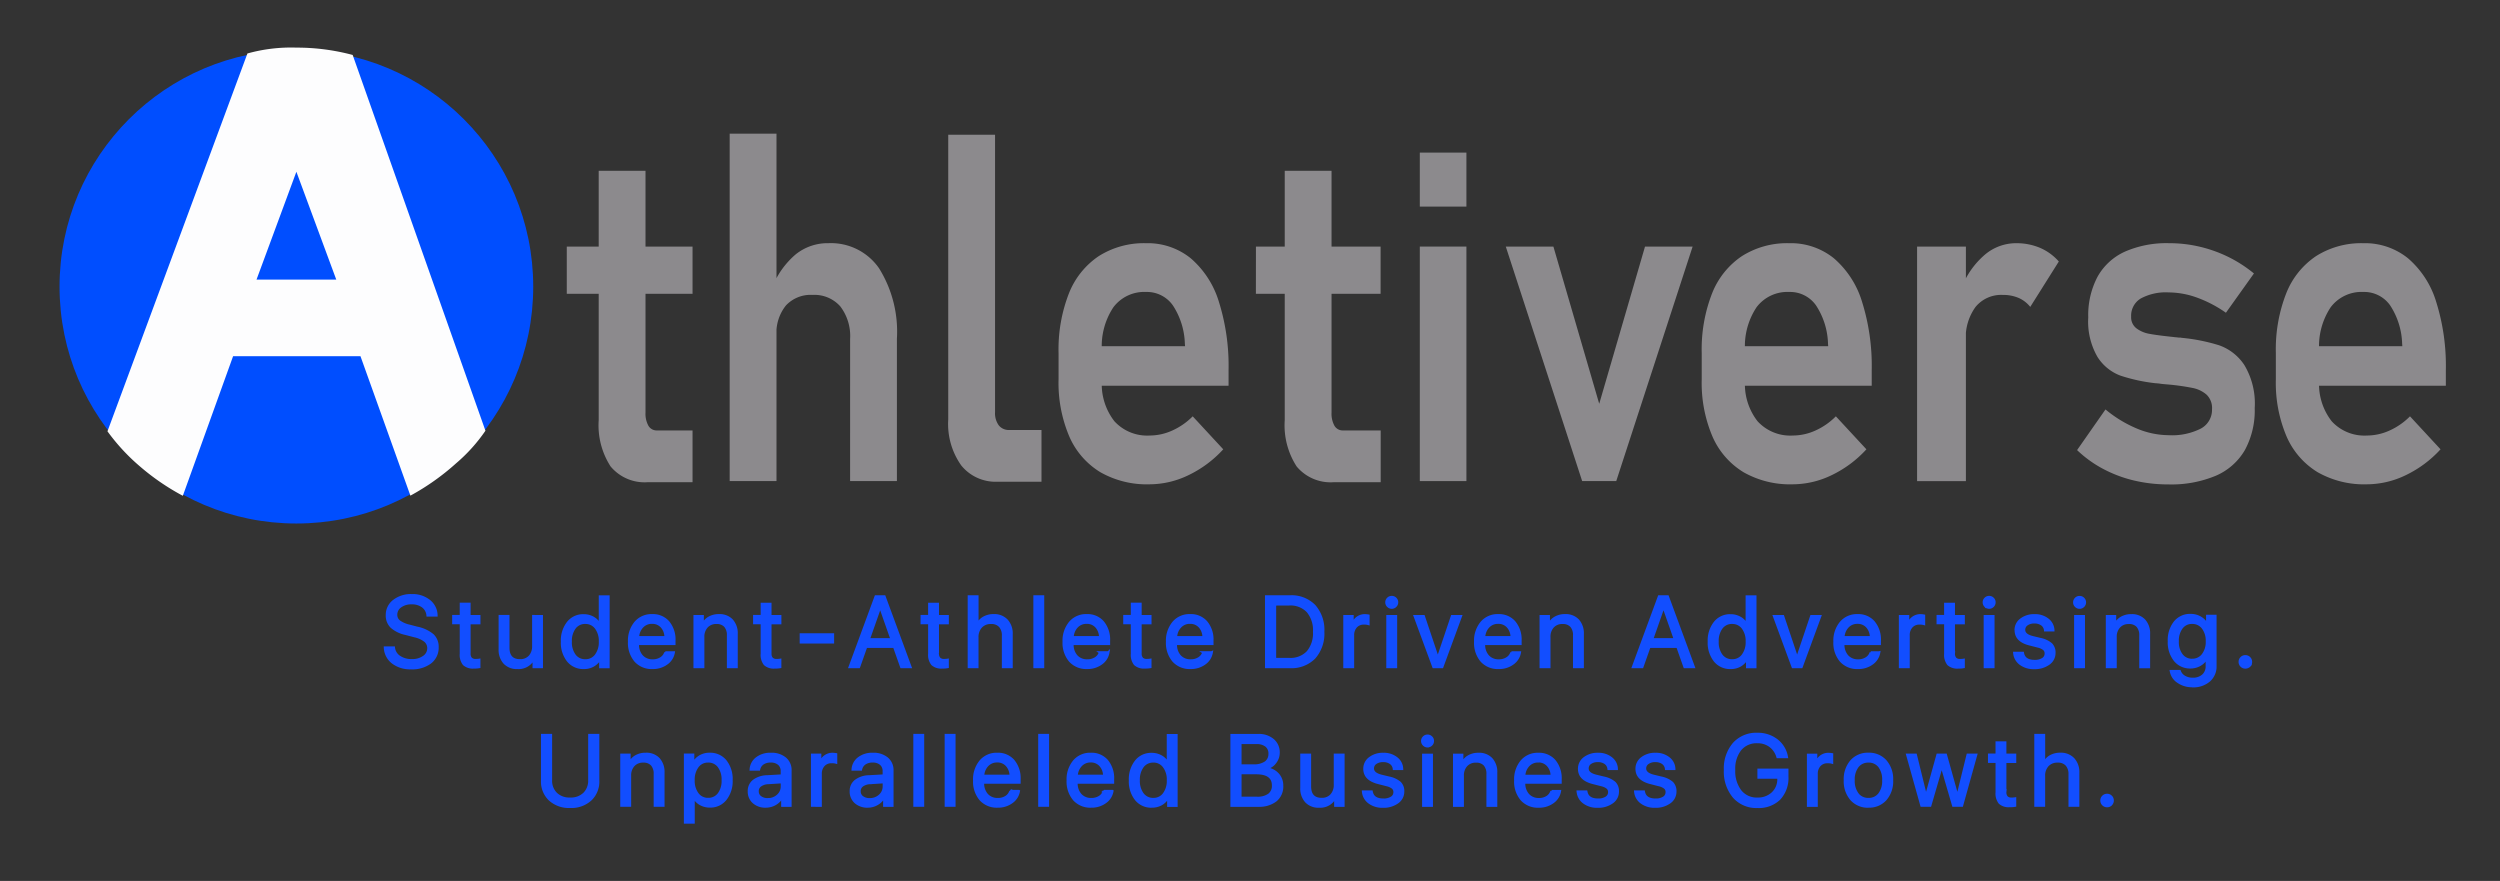 <svg xmlns="http://www.w3.org/2000/svg" xmlns:xlink="http://www.w3.org/1999/xlink" width="210" height="74" viewBox="0 0 210 74">
  <rect x="0" y="0" width="210" height="74" fill="#333333" stroke="none"/>
  <defs>
    <clipPath id="clip-_210_x_74_">
      <rect width="210" height="74"/>
    </clipPath>
  </defs>
  <g id="_210_x_74_" data-name="210 x 74 " clip-path="url(#clip-_210_x_74_)">
    <g id="Group_11778" data-name="Group 11778" transform="translate(-10542.999 7332.303)">
      <g id="Group_11771" data-name="Group 11771" transform="translate(10590.608 -7321.077)">
        <g id="Group_11770" data-name="Group 11770" transform="translate(0 0)">
          <path id="Path_16997" data-name="Path 16997" d="M460.535,1005.522H471.1v3.966H460.535Zm3.682,18.471a6.374,6.374,0,0,1-1-3.9V999.16h3.932v20.308a2.075,2.075,0,0,0,.247,1.11.8.8,0,0,0,.724.389H471.1v4.345h-3.726A3.714,3.714,0,0,1,464.218,1023.993Z" transform="translate(-460.535 -996.036)" fill="#8c8a8d"/>
          <path id="Path_16998" data-name="Path 16998" d="M790.715,938.243h3.932v29.181h-3.932Zm10.117,17.246a4.1,4.1,0,0,0-.823-2.732,2.9,2.9,0,0,0-2.336-.968,2.832,2.832,0,0,0-2.237.892,3.683,3.683,0,0,0-.79,2.524l-.346-4.08a7,7,0,0,1,1.949-2.732,4.281,4.281,0,0,1,2.772-.949,4.913,4.913,0,0,1,4.236,2.1,10.051,10.051,0,0,1,1.505,5.93v11.954h-3.932Z" transform="translate(-777.031 -938.243)" fill="#8c8a8d"/>
          <path id="Path_16999" data-name="Path 16999" d="M1296.57,961.746a1.731,1.731,0,0,0,.313,1.11,1.072,1.072,0,0,0,.888.389h2.7v4.345H1296.8a3.707,3.707,0,0,1-3.068-1.366,6.017,6.017,0,0,1-1.094-3.852V938.443h3.932Z" transform="translate(-1260.595 -938.352)" fill="#8c8a8d"/>
          <path id="Path_17000" data-name="Path 17000" d="M1543.172,1167.868a6.568,6.568,0,0,1-2.616-3.007,11.485,11.485,0,0,1-.9-4.791v-2.22a12.937,12.937,0,0,1,.864-4.99,6.741,6.741,0,0,1,2.517-3.149,7.1,7.1,0,0,1,3.973-1.082,5.752,5.752,0,0,1,3.743,1.262,7.8,7.8,0,0,1,2.369,3.652,17.994,17.994,0,0,1,.814,5.768v1.29h-11.6v-3.321h7.946l-.017-.209a6.18,6.18,0,0,0-1-3.207,2.658,2.658,0,0,0-2.254-1.139,3.245,3.245,0,0,0-2.747,1.281,5.916,5.916,0,0,0-.971,3.634v2.5a5.075,5.075,0,0,0,1.053,3.444,3.723,3.723,0,0,0,2.961,1.2,4.617,4.617,0,0,0,1.917-.427,5.7,5.7,0,0,0,1.7-1.186l2.566,2.771a9.524,9.524,0,0,1-2.92,2.172,7.556,7.556,0,0,1-3.266.768A7.894,7.894,0,0,1,1543.172,1167.868Z" transform="translate(-1498.346 -1139.426)" fill="#8c8a8d"/>
          <path id="Path_17001" data-name="Path 17001" d="M1998.029,1005.522H2008.5v3.966h-10.475Zm3.419,18.471a6.372,6.372,0,0,1-1-3.9V999.16h3.932v20.308a2.077,2.077,0,0,0,.247,1.11.8.8,0,0,0,.724.389h3.157v4.345h-3.9A3.714,3.714,0,0,1,2001.448,1023.993Z" transform="translate(-1940.139 -996.036)" fill="#8c8a8d"/>
          <path id="Path_17002" data-name="Path 17002" d="M2324.567,941.71h3.915v4.535h-3.915Zm0,7.893h3.915v19.7h-3.915Z" transform="translate(-2252.912 -940.117)" fill="#8c8a8d"/>
          <path id="Path_17003" data-name="Path 17003" d="M2516.587,1156.367h4l-6.416,19.7h-2.863l-6.416-19.7h4l3.849,13.206Z" transform="translate(-2426.015 -1146.881)" fill="#8c8a8d"/>
          <path id="Path_17004" data-name="Path 17004" d="M2984.009,1167.868a6.572,6.572,0,0,1-2.616-3.007,11.5,11.5,0,0,1-.9-4.791v-2.22a12.932,12.932,0,0,1,.864-4.99,6.738,6.738,0,0,1,2.517-3.149,7.1,7.1,0,0,1,3.973-1.082,5.752,5.752,0,0,1,3.743,1.262,7.8,7.8,0,0,1,2.369,3.652,17.991,17.991,0,0,1,.814,5.768v1.29h-11.6v-3.321h7.945l-.016-.209a6.178,6.178,0,0,0-1-3.207,2.659,2.659,0,0,0-2.254-1.139,3.244,3.244,0,0,0-2.747,1.281,5.912,5.912,0,0,0-.971,3.634v2.5a5.071,5.071,0,0,0,1.053,3.444,3.722,3.722,0,0,0,2.961,1.2,4.621,4.621,0,0,0,1.917-.427,5.709,5.709,0,0,0,1.7-1.186l2.566,2.771a9.53,9.53,0,0,1-2.92,2.172,7.557,7.557,0,0,1-3.266.768A7.9,7.9,0,0,1,2984.009,1167.868Z" transform="translate(-2885.158 -1139.426)" fill="#8c8a8d"/>
          <path id="Path_17005" data-name="Path 17005" d="M3475.39,1148.913h4.1v19.7h-4.1Zm8.538,4.317a3.254,3.254,0,0,0-1.332-.256,2.776,2.776,0,0,0-2.3,1.015,4.391,4.391,0,0,0-.814,2.818l-.345-4.459a6.913,6.913,0,0,1,1.933-2.742,4.046,4.046,0,0,1,2.623-.977,5.073,5.073,0,0,1,2.023.389,4.438,4.438,0,0,1,1.58,1.148l-2.4,3.814A2.557,2.557,0,0,0,3483.928,1153.229Z" transform="translate(-3361.964 -1139.426)" fill="#8c8a8d"/>
          <path id="Path_17006" data-name="Path 17006" d="M3826.33,1168.56a10.88,10.88,0,0,1-2.592-.977,9.8,9.8,0,0,1-2.179-1.575l2.386-3.415a10.355,10.355,0,0,0,2.656,1.613,7,7,0,0,0,2.641.55,5.347,5.347,0,0,0,2.722-.56,1.786,1.786,0,0,0,.93-1.622,1.552,1.552,0,0,0-.46-1.224,2.527,2.527,0,0,0-1.16-.56,19.444,19.444,0,0,0-1.966-.284l-.444-.038q-.231-.019-.445-.057a.9.9,0,0,1-.132-.01.968.968,0,0,0-.132-.009,14.47,14.47,0,0,1-2.944-.636,3.889,3.889,0,0,1-1.933-1.566,5.915,5.915,0,0,1-.781-3.32,6.914,6.914,0,0,1,.781-3.425,4.982,4.982,0,0,1,2.295-2.106,8.705,8.705,0,0,1,3.718-.711,11.173,11.173,0,0,1,2.566.294,11.369,11.369,0,0,1,2.394.854,11.135,11.135,0,0,1,2.163,1.395l-2.353,3.3a10.324,10.324,0,0,0-2.426-1.271,7.071,7.071,0,0,0-2.377-.437,4.417,4.417,0,0,0-2.353.512,1.682,1.682,0,0,0-.805,1.518,1.169,1.169,0,0,0,.444.987,2.549,2.549,0,0,0,1.11.465q.667.124,1.933.256c.088.013.173.022.255.029s.167.016.255.028h.116a.493.493,0,0,1,.131.019,15.5,15.5,0,0,1,3.142.626,4.219,4.219,0,0,1,2.123,1.66,6.272,6.272,0,0,1,.871,3.615,6.969,6.969,0,0,1-.822,3.52,5.179,5.179,0,0,1-2.443,2.163,9.651,9.651,0,0,1-3.973.73A12.433,12.433,0,0,1,3826.33,1168.56Z" transform="translate(-3694.693 -1139.426)" fill="#8c8a8d"/>
          <path id="Path_17007" data-name="Path 17007" d="M4270.228,1167.868a6.57,6.57,0,0,1-2.615-3.007,11.489,11.489,0,0,1-.9-4.791v-2.22a12.918,12.918,0,0,1,.864-4.99,6.737,6.737,0,0,1,2.517-3.149,7.1,7.1,0,0,1,3.974-1.082,5.747,5.747,0,0,1,3.741,1.262,7.786,7.786,0,0,1,2.369,3.652,17.976,17.976,0,0,1,.815,5.768v1.29h-11.6v-3.321h7.945l-.016-.209a6.2,6.2,0,0,0-1-3.207,2.659,2.659,0,0,0-2.253-1.139,3.245,3.245,0,0,0-2.748,1.281,5.917,5.917,0,0,0-.971,3.634v2.5a5.076,5.076,0,0,0,1.053,3.444,3.723,3.723,0,0,0,2.961,1.2,4.621,4.621,0,0,0,1.917-.427,5.716,5.716,0,0,0,1.7-1.186l2.566,2.771a9.525,9.525,0,0,1-2.92,2.172,7.558,7.558,0,0,1-3.266.768A7.9,7.9,0,0,1,4270.228,1167.868Z" transform="translate(-4123.151 -1139.426)" fill="#8c8a8d"/>
        </g>
      </g>
      <g id="Group_11772" data-name="Group 11772" transform="translate(10575.34 -7282.298)">
        <path id="Path_17010" data-name="Path 17010" d="M-364.2-23.543h.743a1.05,1.05,0,0,0,.47.772,1.794,1.794,0,0,0,1.053.292,1.642,1.642,0,0,0,.992-.285.86.86,0,0,0,.392-.721.787.787,0,0,0-.273-.616,2.138,2.138,0,0,0-.873-.4l-.76-.2a2.593,2.593,0,0,1-1.2-.585,1.321,1.321,0,0,1-.378-.979,1.476,1.476,0,0,1,.585-1.207,2.341,2.341,0,0,1,1.509-.468,2.231,2.231,0,0,1,1.462.474,1.575,1.575,0,0,1,.6,1.217h-.739a1.036,1.036,0,0,0-.411-.751,1.51,1.51,0,0,0-.94-.275A1.528,1.528,0,0,0-362.9-27a.842.842,0,0,0-.363.706.681.681,0,0,0,.265.552,2.342,2.342,0,0,0,.868.372l.62.164a2.976,2.976,0,0,1,1.322.612,1.338,1.338,0,0,1,.4,1.018,1.556,1.556,0,0,1-.6,1.287,2.535,2.535,0,0,1-1.62.474,2.42,2.42,0,0,1-1.544-.472A1.673,1.673,0,0,1-364.2-23.543Zm6.379-3.671h.714v1.031h.829v.587h-.829v2.537a.616.616,0,0,0,.127.429.524.524,0,0,0,.4.138,1.828,1.828,0,0,0,.3-.021v.6a2.191,2.191,0,0,1-.452.033,1.121,1.121,0,0,1-.838-.263,1.253,1.253,0,0,1-.25-.879V-25.6h-.636v-.587h.636Zm6.794,1.031v4.27h-.678v-.694h-.016a1.4,1.4,0,0,1-1.355.768,1.412,1.412,0,0,1-1.086-.421,1.623,1.623,0,0,1-.392-1.152v-2.772h.714v2.644q0,1.068.985,1.068a1.048,1.048,0,0,0,.815-.326,1.251,1.251,0,0,0,.3-.877v-2.509Zm3.525,4.344a1.639,1.639,0,0,1-1.324-.6,2.427,2.427,0,0,1-.5-1.605,2.435,2.435,0,0,1,.5-1.6,1.618,1.618,0,0,1,1.31-.606,1.594,1.594,0,0,1,.809.205,1.412,1.412,0,0,1,.55.563h.016v-2.349h.714v5.925h-.682v-.723h-.012a1.542,1.542,0,0,1-.567.585A1.566,1.566,0,0,1-347.5-21.839Zm.136-3.79a1.078,1.078,0,0,0-.9.429,1.831,1.831,0,0,0-.333,1.152,1.829,1.829,0,0,0,.333,1.154,1.08,1.08,0,0,0,.9.427,1.073,1.073,0,0,0,.891-.433,1.819,1.819,0,0,0,.337-1.148,1.812,1.812,0,0,0-.339-1.148A1.075,1.075,0,0,0-347.362-25.628Zm5.6-.008a1.089,1.089,0,0,0-.823.343,1.351,1.351,0,0,0-.359.881h2.32a1.3,1.3,0,0,0-.324-.883A1.051,1.051,0,0,0-341.764-25.637Zm1.121,2.5h.7a1.418,1.418,0,0,1-.589.932,1.945,1.945,0,0,1-1.189.365,1.829,1.829,0,0,1-1.441-.591,2.323,2.323,0,0,1-.526-1.6,2.384,2.384,0,0,1,.528-1.614,1.764,1.764,0,0,1,1.406-.612,1.709,1.709,0,0,1,1.363.579,2.29,2.29,0,0,1,.5,1.552v.271h-3.063v.041a1.406,1.406,0,0,0,.337.985,1.172,1.172,0,0,0,.911.37,1.228,1.228,0,0,0,.686-.185A.866.866,0,0,0-340.643-23.136Zm2.458,1.224v-4.27h.673v.682h.016a1.34,1.34,0,0,1,.53-.556,1.623,1.623,0,0,1,.825-.2,1.41,1.41,0,0,1,1.088.421,1.628,1.628,0,0,1,.39,1.152v2.772h-.714v-2.644a1.149,1.149,0,0,0-.246-.795.94.94,0,0,0-.735-.273,1.049,1.049,0,0,0-.809.328,1.231,1.231,0,0,0-.3.87v2.513Zm5.644-5.3h.714v1.031H-331v.587h-.829v2.537a.616.616,0,0,0,.127.429.524.524,0,0,0,.4.138,1.829,1.829,0,0,0,.3-.021v.6a2.192,2.192,0,0,1-.452.033,1.121,1.121,0,0,1-.838-.263,1.253,1.253,0,0,1-.25-.879V-25.6h-.636v-.587h.636Zm5.973,3.231h-2.694v-.665h2.694Zm5.743,2.069-.6-1.7h-2.357l-.6,1.7h-.776l2.184-5.925h.731l2.184,5.925Zm-1.786-5.026-.949,2.7h1.922l-.948-2.7Zm4.137-.275h.714v1.031h.829v.587h-.829v2.537a.616.616,0,0,0,.127.429.525.525,0,0,0,.4.138,1.828,1.828,0,0,0,.3-.021v.6a2.191,2.191,0,0,1-.452.033,1.121,1.121,0,0,1-.838-.263,1.253,1.253,0,0,1-.25-.879V-25.6h-.636v-.587h.636Zm3.324,5.3v-5.925h.714V-25.5h.016a1.292,1.292,0,0,1,.528-.558,1.649,1.649,0,0,1,.827-.2,1.432,1.432,0,0,1,1.1.431,1.623,1.623,0,0,1,.4,1.154v2.759h-.714V-24.54a1.151,1.151,0,0,0-.257-.8.965.965,0,0,0-.753-.283,1.092,1.092,0,0,0-.84.333,1.254,1.254,0,0,0-.31.891v2.488Zm5.517,0v-5.925h.714v5.925Zm4.375-3.724a1.089,1.089,0,0,0-.823.343,1.351,1.351,0,0,0-.359.881h2.32a1.3,1.3,0,0,0-.324-.883A1.051,1.051,0,0,0-305.258-25.637Zm1.121,2.5h.7a1.419,1.419,0,0,1-.589.932,1.945,1.945,0,0,1-1.189.365,1.829,1.829,0,0,1-1.441-.591,2.324,2.324,0,0,1-.526-1.6,2.384,2.384,0,0,1,.528-1.614,1.764,1.764,0,0,1,1.406-.612,1.709,1.709,0,0,1,1.363.579,2.29,2.29,0,0,1,.5,1.552v.271h-3.063v.041a1.407,1.407,0,0,0,.337.985,1.172,1.172,0,0,0,.911.37,1.228,1.228,0,0,0,.686-.185A.866.866,0,0,0-304.137-23.136Zm2.688-4.077h.714v1.031h.829v.587h-.829v2.537a.616.616,0,0,0,.127.429.524.524,0,0,0,.4.138,1.828,1.828,0,0,0,.3-.021v.6a2.191,2.191,0,0,1-.452.033,1.121,1.121,0,0,1-.838-.263,1.253,1.253,0,0,1-.25-.879V-25.6h-.636v-.587h.636Zm4.876,1.577a1.089,1.089,0,0,0-.823.343,1.351,1.351,0,0,0-.359.881h2.32a1.3,1.3,0,0,0-.324-.883A1.051,1.051,0,0,0-296.573-25.637Zm1.121,2.5h.7a1.419,1.419,0,0,1-.589.932,1.945,1.945,0,0,1-1.189.365,1.829,1.829,0,0,1-1.441-.591,2.323,2.323,0,0,1-.526-1.6,2.384,2.384,0,0,1,.528-1.614,1.764,1.764,0,0,1,1.406-.612,1.709,1.709,0,0,1,1.363.579,2.29,2.29,0,0,1,.5,1.552v.271h-3.063v.041a1.406,1.406,0,0,0,.337.985,1.172,1.172,0,0,0,.911.37,1.228,1.228,0,0,0,.686-.185A.866.866,0,0,0-295.452-23.136Zm5.277-4.7h1.991a2.693,2.693,0,0,1,2.057.782,3.045,3.045,0,0,1,.739,2.178,3.057,3.057,0,0,1-.737,2.182,2.692,2.692,0,0,1-2.059.782h-1.991Zm.739.665v4.595h1.2a1.99,1.99,0,0,0,1.548-.593,2.43,2.43,0,0,0,.542-1.7,2.457,2.457,0,0,0-.54-1.708,1.986,1.986,0,0,0-1.55-.6Zm5.837,5.26v-4.27h.673v.7h.016a1.064,1.064,0,0,1,.384-.565,1.056,1.056,0,0,1,.651-.207,2.335,2.335,0,0,1,.287.029v.694a1.253,1.253,0,0,0-.382-.041.856.856,0,0,0-.665.275,1.038,1.038,0,0,0-.25.727v2.661Zm3.612,0v-4.27h.714v4.27Zm.357-4.989a.426.426,0,0,1-.312-.131.426.426,0,0,1-.131-.312.424.424,0,0,1,.131-.314.43.43,0,0,1,.312-.129.434.434,0,0,1,.316.129.424.424,0,0,1,.131.314.426.426,0,0,1-.131.312A.431.431,0,0,1-279.63-26.9Zm5.808.719-1.568,4.27h-.731l-1.573-4.27h.751l1.178,3.511h.016l1.183-3.511Zm3.131.546a1.088,1.088,0,0,0-.823.343,1.35,1.35,0,0,0-.359.881h2.32a1.3,1.3,0,0,0-.324-.883A1.051,1.051,0,0,0-270.69-25.637Zm1.121,2.5h.7a1.419,1.419,0,0,1-.589.932,1.945,1.945,0,0,1-1.189.365,1.829,1.829,0,0,1-1.441-.591,2.323,2.323,0,0,1-.526-1.6,2.384,2.384,0,0,1,.528-1.614,1.764,1.764,0,0,1,1.406-.612,1.709,1.709,0,0,1,1.363.579,2.29,2.29,0,0,1,.5,1.552v.271h-3.063v.041a1.407,1.407,0,0,0,.337.985,1.172,1.172,0,0,0,.911.37,1.228,1.228,0,0,0,.686-.185A.866.866,0,0,0-269.569-23.136Zm2.458,1.224v-4.27h.673v.682h.016a1.34,1.34,0,0,1,.53-.556,1.624,1.624,0,0,1,.825-.2,1.41,1.41,0,0,1,1.088.421,1.628,1.628,0,0,1,.39,1.152v2.772h-.714v-2.644a1.148,1.148,0,0,0-.246-.795.94.94,0,0,0-.735-.273,1.049,1.049,0,0,0-.809.328,1.231,1.231,0,0,0-.3.87v2.513Zm12.085,0-.6-1.7h-2.357l-.6,1.7h-.776l2.184-5.925h.731l2.184,5.925Zm-1.786-5.026-.948,2.7h1.922l-.948-2.7Zm5.648,5.1a1.639,1.639,0,0,1-1.324-.6,2.427,2.427,0,0,1-.5-1.605,2.436,2.436,0,0,1,.5-1.6,1.618,1.618,0,0,1,1.31-.606,1.593,1.593,0,0,1,.809.205,1.412,1.412,0,0,1,.55.563h.016v-2.349h.714v5.925h-.682v-.723h-.012a1.542,1.542,0,0,1-.567.585A1.566,1.566,0,0,1-251.164-21.839Zm.136-3.79a1.078,1.078,0,0,0-.9.429,1.831,1.831,0,0,0-.333,1.152,1.829,1.829,0,0,0,.333,1.154,1.08,1.08,0,0,0,.9.427,1.073,1.073,0,0,0,.891-.433,1.819,1.819,0,0,0,.337-1.148,1.811,1.811,0,0,0-.339-1.148A1.074,1.074,0,0,0-251.029-25.628Zm7.389-.554-1.568,4.27h-.731l-1.573-4.27h.751l1.178,3.511h.016l1.182-3.511Zm3.131.546a1.088,1.088,0,0,0-.823.343,1.351,1.351,0,0,0-.359.881h2.32a1.3,1.3,0,0,0-.324-.883A1.051,1.051,0,0,0-240.508-25.637Zm1.121,2.5h.7a1.419,1.419,0,0,1-.589.932,1.945,1.945,0,0,1-1.189.365,1.829,1.829,0,0,1-1.441-.591,2.323,2.323,0,0,1-.526-1.6,2.384,2.384,0,0,1,.528-1.614,1.764,1.764,0,0,1,1.406-.612,1.709,1.709,0,0,1,1.363.579,2.29,2.29,0,0,1,.5,1.552v.271H-241.7v.041a1.406,1.406,0,0,0,.337.985,1.172,1.172,0,0,0,.911.37,1.228,1.228,0,0,0,.686-.185A.866.866,0,0,0-239.387-23.136Zm2.458,1.224v-4.27h.673v.7h.016a1.062,1.062,0,0,1,.384-.565,1.056,1.056,0,0,1,.651-.207,2.331,2.331,0,0,1,.287.029v.694a1.253,1.253,0,0,0-.382-.041.856.856,0,0,0-.665.275,1.038,1.038,0,0,0-.25.727v2.661Zm3.8-5.3h.714v1.031h.829v.587h-.829v2.537a.616.616,0,0,0,.127.429.524.524,0,0,0,.4.138,1.829,1.829,0,0,0,.3-.021v.6a2.191,2.191,0,0,1-.452.033,1.121,1.121,0,0,1-.838-.263,1.253,1.253,0,0,1-.25-.879V-25.6h-.636v-.587h.636Zm3.324,5.3v-4.27h.714v4.27Zm.357-4.989a.426.426,0,0,1-.312-.131.426.426,0,0,1-.131-.312.424.424,0,0,1,.131-.314.43.43,0,0,1,.312-.129.435.435,0,0,1,.316.129.424.424,0,0,1,.131.314.426.426,0,0,1-.131.312A.431.431,0,0,1-229.443-26.9Zm2.232,1.9a1.1,1.1,0,0,1,.446-.9,1.8,1.8,0,0,1,1.148-.351,1.7,1.7,0,0,1,1.1.353,1.173,1.173,0,0,1,.464.9h-.682a.678.678,0,0,0-.277-.489,1.039,1.039,0,0,0-.63-.177,1.038,1.038,0,0,0-.628.175.542.542,0,0,0-.238.458q0,.435.71.616l.661.16a2.016,2.016,0,0,1,.909.425.982.982,0,0,1,.265.733,1.092,1.092,0,0,1-.476.914,1.993,1.993,0,0,1-1.224.355,1.842,1.842,0,0,1-1.152-.347,1.269,1.269,0,0,1-.511-.918h.714q.119.682.994.682a1.206,1.206,0,0,0,.684-.17.53.53,0,0,0,.252-.462.468.468,0,0,0-.15-.365,1.246,1.246,0,0,0-.507-.23l-.751-.193Q-227.211-24.13-227.211-25Zm5.008,3.092v-4.27h.714v4.27Zm.357-4.989a.426.426,0,0,1-.312-.131.426.426,0,0,1-.131-.312.424.424,0,0,1,.131-.314.43.43,0,0,1,.312-.129.434.434,0,0,1,.316.129.424.424,0,0,1,.131.314.426.426,0,0,1-.131.312A.431.431,0,0,1-221.846-26.9Zm2.306,4.989v-4.27h.673v.682h.016a1.34,1.34,0,0,1,.53-.556,1.624,1.624,0,0,1,.825-.2,1.41,1.41,0,0,1,1.088.421,1.628,1.628,0,0,1,.39,1.152v2.772h-.714v-2.644a1.148,1.148,0,0,0-.246-.795.94.94,0,0,0-.735-.273,1.049,1.049,0,0,0-.809.328,1.231,1.231,0,0,0-.3.87v2.513Zm7.151-.6a1.094,1.094,0,0,0,.9-.427,1.757,1.757,0,0,0,.341-1.129,1.773,1.773,0,0,0-.341-1.135,1.092,1.092,0,0,0-.9-.429,1.064,1.064,0,0,0-.885.425,1.807,1.807,0,0,0-.331,1.139,1.79,1.79,0,0,0,.331,1.135A1.068,1.068,0,0,0-212.389-22.508Zm.025,2.2a2.045,2.045,0,0,1-1.207-.355,1.348,1.348,0,0,1-.6-.9h.735a.9.9,0,0,0,.4.472,1.328,1.328,0,0,0,.694.177,1.236,1.236,0,0,0,.868-.292,1,1,0,0,0,.318-.772v-.673h-.016a1.485,1.485,0,0,1-.563.56,1.588,1.588,0,0,1-.8.207,1.615,1.615,0,0,1-1.31-.6,2.414,2.414,0,0,1-.493-1.589,2.42,2.42,0,0,1,.495-1.6,1.634,1.634,0,0,1,1.324-.6,1.592,1.592,0,0,1,.813.209,1.548,1.548,0,0,1,.575.583h.012v-.719h.682V-22a1.562,1.562,0,0,1-.526,1.232A2.045,2.045,0,0,1-212.365-20.3Zm4.778-1.7a.452.452,0,0,1-.333.135.452.452,0,0,1-.333-.135.452.452,0,0,1-.136-.333.452.452,0,0,1,.136-.333.452.452,0,0,1,.333-.135.452.452,0,0,1,.333.135.452.452,0,0,1,.135.333A.452.452,0,0,1-207.587-22.007Z" transform="translate(364.196 27.936)" fill="#124eff" stroke="#124eff" stroke-width="0.2"/>
        <path id="Path_17011" data-name="Path 17011" d="M-305.248-27.837v3.8a1.508,1.508,0,0,0,.429,1.115,1.6,1.6,0,0,0,1.185.429,1.6,1.6,0,0,0,1.185-.429,1.508,1.508,0,0,0,.429-1.115v-3.8h.739v3.847a2.074,2.074,0,0,1-.634,1.571,2.385,2.385,0,0,1-1.718.606,2.385,2.385,0,0,1-1.718-.606,2.074,2.074,0,0,1-.634-1.571v-3.847Zm5.922,5.925v-4.27h.673v.682h.016a1.339,1.339,0,0,1,.53-.556,1.623,1.623,0,0,1,.825-.2,1.41,1.41,0,0,1,1.088.421,1.628,1.628,0,0,1,.39,1.152v2.772h-.714v-2.644a1.149,1.149,0,0,0-.246-.795.94.94,0,0,0-.735-.273,1.049,1.049,0,0,0-.809.328,1.231,1.231,0,0,0-.3.87v2.513Zm7.42-4.344a1.639,1.639,0,0,1,1.324.6,2.427,2.427,0,0,1,.5,1.605,2.435,2.435,0,0,1-.5,1.6,1.618,1.618,0,0,1-1.31.606,1.594,1.594,0,0,1-.809-.205,1.413,1.413,0,0,1-.55-.563h-.016v2.119h-.714v-5.695h.677v.723h.016a1.5,1.5,0,0,1,.563-.583A1.575,1.575,0,0,1-291.906-26.257Zm-.14,3.79a1.084,1.084,0,0,0,.9-.427,1.83,1.83,0,0,0,.333-1.154,1.83,1.83,0,0,0-.333-1.154,1.084,1.084,0,0,0-.9-.427,1.067,1.067,0,0,0-.887.435,1.821,1.821,0,0,0-.337,1.146,1.819,1.819,0,0,0,.337,1.148A1.069,1.069,0,0,0-292.046-22.467Zm5.01.021a1.208,1.208,0,0,0,.848-.314,1.008,1.008,0,0,0,.343-.774v-.349l-1.141.07a1.216,1.216,0,0,0-.667.209.579.579,0,0,0-.236.485.592.592,0,0,0,.234.489A.972.972,0,0,0-287.035-22.446Zm-.16.608a1.478,1.478,0,0,1-1.029-.353,1.189,1.189,0,0,1-.392-.928,1.074,1.074,0,0,1,.4-.879,1.949,1.949,0,0,1,1.144-.37l1.224-.07v-.357a.781.781,0,0,0-.246-.612,1,1,0,0,0-.69-.222,1.127,1.127,0,0,0-.661.179.792.792,0,0,0-.324.5h-.69a1.262,1.262,0,0,1,.495-.938,1.854,1.854,0,0,1,1.2-.367,1.774,1.774,0,0,1,1.193.378,1.267,1.267,0,0,1,.441,1.014v2.952h-.677v-.735h-.016a1.477,1.477,0,0,1-.567.587A1.55,1.55,0,0,1-287.2-21.839Zm3.889-.074v-4.27h.673v.7h.016a1.063,1.063,0,0,1,.384-.565,1.056,1.056,0,0,1,.651-.207,2.332,2.332,0,0,1,.287.029v.694a1.252,1.252,0,0,0-.382-.041.856.856,0,0,0-.665.275,1.038,1.038,0,0,0-.25.727v2.661Zm4.834-.534a1.208,1.208,0,0,0,.848-.314,1.008,1.008,0,0,0,.343-.774v-.349l-1.141.07a1.216,1.216,0,0,0-.667.209.579.579,0,0,0-.236.485.592.592,0,0,0,.234.489A.972.972,0,0,0-278.472-22.446Zm-.16.608a1.478,1.478,0,0,1-1.029-.353,1.189,1.189,0,0,1-.392-.928,1.074,1.074,0,0,1,.4-.879,1.949,1.949,0,0,1,1.144-.37l1.224-.07v-.357a.781.781,0,0,0-.246-.612,1,1,0,0,0-.69-.222,1.126,1.126,0,0,0-.661.179.792.792,0,0,0-.324.5h-.69a1.263,1.263,0,0,1,.495-.938,1.854,1.854,0,0,1,1.2-.367,1.773,1.773,0,0,1,1.193.378,1.267,1.267,0,0,1,.441,1.014v2.952h-.677v-.735h-.017a1.476,1.476,0,0,1-.567.587A1.549,1.549,0,0,1-278.633-21.839Zm3.926-.074v-5.925h.714v5.925Zm2.633,0v-5.925h.715v5.925Zm4.308-3.724a1.088,1.088,0,0,0-.823.343,1.351,1.351,0,0,0-.359.881h2.32a1.3,1.3,0,0,0-.324-.883A1.051,1.051,0,0,0-267.765-25.637Zm1.121,2.5h.7a1.419,1.419,0,0,1-.589.932,1.945,1.945,0,0,1-1.189.365,1.83,1.83,0,0,1-1.441-.591,2.323,2.323,0,0,1-.526-1.6,2.384,2.384,0,0,1,.528-1.614,1.764,1.764,0,0,1,1.406-.612,1.709,1.709,0,0,1,1.363.579,2.29,2.29,0,0,1,.5,1.552v.271h-3.063v.041a1.407,1.407,0,0,0,.337.985,1.172,1.172,0,0,0,.911.37,1.228,1.228,0,0,0,.686-.185A.866.866,0,0,0-266.644-23.136Zm2.428,1.224v-5.925h.715v5.925Zm4.308-3.724a1.088,1.088,0,0,0-.823.343,1.351,1.351,0,0,0-.359.881h2.32a1.3,1.3,0,0,0-.324-.883A1.051,1.051,0,0,0-259.909-25.637Zm1.121,2.5h.7a1.419,1.419,0,0,1-.589.932,1.945,1.945,0,0,1-1.189.365,1.83,1.83,0,0,1-1.441-.591,2.323,2.323,0,0,1-.526-1.6,2.384,2.384,0,0,1,.528-1.614,1.764,1.764,0,0,1,1.406-.612,1.709,1.709,0,0,1,1.363.579,2.29,2.29,0,0,1,.5,1.552v.271H-261.1v.041a1.407,1.407,0,0,0,.337.985,1.172,1.172,0,0,0,.911.37,1.228,1.228,0,0,0,.686-.185A.866.866,0,0,0-258.788-23.136Zm4.008,1.3a1.639,1.639,0,0,1-1.324-.6,2.427,2.427,0,0,1-.5-1.605,2.435,2.435,0,0,1,.5-1.6,1.618,1.618,0,0,1,1.31-.606,1.594,1.594,0,0,1,.809.205,1.412,1.412,0,0,1,.55.563h.016v-2.349h.714v5.925h-.682v-.723h-.012a1.542,1.542,0,0,1-.567.585A1.565,1.565,0,0,1-254.78-21.839Zm.136-3.79a1.078,1.078,0,0,0-.9.429,1.831,1.831,0,0,0-.333,1.152,1.829,1.829,0,0,0,.333,1.154,1.08,1.08,0,0,0,.9.427,1.073,1.073,0,0,0,.891-.433,1.819,1.819,0,0,0,.337-1.148,1.812,1.812,0,0,0-.339-1.148A1.074,1.074,0,0,0-254.644-25.628Zm8.809,3.716h-2.238v-5.925h2.246a1.814,1.814,0,0,1,1.23.406,1.348,1.348,0,0,1,.47,1.072,1.319,1.319,0,0,1-.3.84,1.178,1.178,0,0,1-.725.454v.033a1.516,1.516,0,0,1,.963.472,1.407,1.407,0,0,1,.359.985,1.5,1.5,0,0,1-.532,1.224A2.253,2.253,0,0,1-245.835-21.913Zm-1.5-5.272v1.9h1.109a1.68,1.68,0,0,0,1-.255.856.856,0,0,0,.347-.735.819.819,0,0,0-.292-.675,1.287,1.287,0,0,0-.829-.236Zm0,4.619h1.388a1.636,1.636,0,0,0,1.014-.267.926.926,0,0,0,.345-.78q0-1.035-1.429-1.035h-1.318Zm8.656-3.617v4.27h-.677v-.694h-.016a1.4,1.4,0,0,1-1.355.768,1.411,1.411,0,0,1-1.086-.421,1.623,1.623,0,0,1-.392-1.152v-2.772h.714v2.644q0,1.068.985,1.068a1.048,1.048,0,0,0,.815-.326,1.251,1.251,0,0,0,.3-.877v-2.509ZM-236.911-25a1.1,1.1,0,0,1,.445-.9,1.8,1.8,0,0,1,1.148-.351,1.7,1.7,0,0,1,1.1.353,1.173,1.173,0,0,1,.464.9h-.682a.678.678,0,0,0-.277-.489,1.039,1.039,0,0,0-.63-.177,1.039,1.039,0,0,0-.628.175.542.542,0,0,0-.238.458q0,.435.71.616l.661.16a2.017,2.017,0,0,1,.909.425.982.982,0,0,1,.265.733,1.092,1.092,0,0,1-.476.914,1.993,1.993,0,0,1-1.224.355,1.842,1.842,0,0,1-1.152-.347,1.269,1.269,0,0,1-.511-.918h.714q.119.682.994.682a1.206,1.206,0,0,0,.684-.17.53.53,0,0,0,.253-.462.468.468,0,0,0-.15-.365,1.247,1.247,0,0,0-.507-.23l-.751-.193Q-236.911-24.13-236.911-25Zm4.94,3.092v-4.27h.714v4.27Zm.357-4.989a.426.426,0,0,1-.312-.131.426.426,0,0,1-.131-.312.424.424,0,0,1,.131-.314.43.43,0,0,1,.312-.129.434.434,0,0,1,.316.129.424.424,0,0,1,.131.314.426.426,0,0,1-.131.312A.431.431,0,0,1-231.613-26.9Zm2.239,4.989v-4.27h.673v.682h.016a1.339,1.339,0,0,1,.53-.556,1.623,1.623,0,0,1,.825-.2,1.41,1.41,0,0,1,1.088.421,1.628,1.628,0,0,1,.39,1.152v2.772h-.714v-2.644a1.148,1.148,0,0,0-.246-.795.94.94,0,0,0-.735-.273,1.049,1.049,0,0,0-.809.328,1.231,1.231,0,0,0-.3.87v2.513Zm7.059-3.724a1.088,1.088,0,0,0-.823.343,1.351,1.351,0,0,0-.359.881h2.32a1.3,1.3,0,0,0-.324-.883A1.051,1.051,0,0,0-222.315-25.637Zm1.121,2.5h.7a1.419,1.419,0,0,1-.589.932,1.945,1.945,0,0,1-1.189.365,1.829,1.829,0,0,1-1.441-.591,2.323,2.323,0,0,1-.526-1.6,2.384,2.384,0,0,1,.528-1.614,1.764,1.764,0,0,1,1.406-.612,1.709,1.709,0,0,1,1.363.579,2.29,2.29,0,0,1,.5,1.552v.271H-223.5v.041a1.407,1.407,0,0,0,.337.985,1.172,1.172,0,0,0,.911.37,1.228,1.228,0,0,0,.686-.185A.866.866,0,0,0-221.194-23.136ZM-218.878-25a1.1,1.1,0,0,1,.445-.9,1.8,1.8,0,0,1,1.148-.351,1.7,1.7,0,0,1,1.1.353,1.174,1.174,0,0,1,.464.9h-.682a.678.678,0,0,0-.277-.489,1.039,1.039,0,0,0-.63-.177,1.039,1.039,0,0,0-.628.175.542.542,0,0,0-.238.458q0,.435.71.616l.661.16a2.016,2.016,0,0,1,.909.425.982.982,0,0,1,.265.733,1.092,1.092,0,0,1-.476.914,1.993,1.993,0,0,1-1.224.355,1.841,1.841,0,0,1-1.152-.347,1.269,1.269,0,0,1-.511-.918h.714q.119.682.994.682a1.206,1.206,0,0,0,.684-.17.53.53,0,0,0,.253-.462.468.468,0,0,0-.15-.365,1.246,1.246,0,0,0-.507-.23l-.751-.193Q-218.878-24.13-218.878-25Zm4.83,0a1.1,1.1,0,0,1,.445-.9,1.8,1.8,0,0,1,1.148-.351,1.7,1.7,0,0,1,1.1.353,1.173,1.173,0,0,1,.464.9h-.682a.678.678,0,0,0-.277-.489,1.039,1.039,0,0,0-.63-.177,1.038,1.038,0,0,0-.628.175.542.542,0,0,0-.238.458q0,.435.71.616l.661.16a2.016,2.016,0,0,1,.909.425.982.982,0,0,1,.265.733,1.092,1.092,0,0,1-.476.914,1.993,1.993,0,0,1-1.224.355,1.842,1.842,0,0,1-1.152-.347,1.269,1.269,0,0,1-.511-.918h.714q.119.682.994.682a1.206,1.206,0,0,0,.684-.17.53.53,0,0,0,.253-.462.468.468,0,0,0-.15-.365,1.246,1.246,0,0,0-.507-.23l-.751-.193Q-214.048-24.13-214.048-25Zm12.652.641a2.559,2.559,0,0,1-.663,1.876,2.478,2.478,0,0,1-1.85.673,2.5,2.5,0,0,1-1.977-.84,3.292,3.292,0,0,1-.737-2.252,3.19,3.19,0,0,1,.735-2.209,2.524,2.524,0,0,1,1.979-.821,2.577,2.577,0,0,1,1.636.528,2.247,2.247,0,0,1,.84,1.41h-.776a1.754,1.754,0,0,0-.63-.928,1.752,1.752,0,0,0-1.07-.328,1.768,1.768,0,0,0-1.435.622,2.609,2.609,0,0,0-.519,1.722,2.726,2.726,0,0,0,.526,1.766,1.741,1.741,0,0,0,1.429.649,1.788,1.788,0,0,0,1.281-.466,1.589,1.589,0,0,0,.493-1.209v-.107h-1.671v-.649h2.41Zm1.75,2.451v-4.27h.673v.7h.016a1.063,1.063,0,0,1,.384-.565,1.056,1.056,0,0,1,.651-.207,2.333,2.333,0,0,1,.287.029v.694a1.253,1.253,0,0,0-.382-.041.856.856,0,0,0-.665.275,1.038,1.038,0,0,0-.25.727v2.661Zm5.072.074a1.847,1.847,0,0,1-1.437-.6,2.308,2.308,0,0,1-.542-1.612,2.308,2.308,0,0,1,.542-1.612,1.847,1.847,0,0,1,1.437-.6,1.842,1.842,0,0,1,1.433.6,2.308,2.308,0,0,1,.542,1.612,2.309,2.309,0,0,1-.542,1.61A1.839,1.839,0,0,1-194.574-21.839Zm-.916-1.047a1.119,1.119,0,0,0,.916.419,1.11,1.11,0,0,0,.911-.417,1.805,1.805,0,0,0,.337-1.164,1.805,1.805,0,0,0-.337-1.164,1.11,1.11,0,0,0-.911-.417,1.114,1.114,0,0,0-.914.419,1.8,1.8,0,0,0-.339,1.162A1.807,1.807,0,0,0-195.489-22.886Zm9.958-3.3-1.191,4.27h-.727l-.965-3.305h-.016l-.961,3.305h-.727l-1.195-4.27h.71l.854,3.474h.016l.965-3.474h.69l.969,3.474h.016l.854-3.474Zm1.73-1.031h.714v1.031h.829v.587h-.829v2.537a.616.616,0,0,0,.127.429.524.524,0,0,0,.4.138,1.829,1.829,0,0,0,.3-.021v.6a2.192,2.192,0,0,1-.452.033,1.121,1.121,0,0,1-.838-.263,1.253,1.253,0,0,1-.25-.879V-25.6h-.636v-.587h.636Zm3.257,5.3v-5.925h.714V-25.5h.016a1.292,1.292,0,0,1,.528-.558,1.648,1.648,0,0,1,.827-.2,1.432,1.432,0,0,1,1.1.431,1.623,1.623,0,0,1,.4,1.154v2.759h-.714V-24.54a1.151,1.151,0,0,0-.257-.8.965.965,0,0,0-.753-.283,1.092,1.092,0,0,0-.84.333,1.254,1.254,0,0,0-.31.891v2.488Zm6.349-.094a.452.452,0,0,1-.333.135.452.452,0,0,1-.333-.135A.452.452,0,0,1-175-22.34a.452.452,0,0,1,.135-.333.452.452,0,0,1,.333-.135.452.452,0,0,1,.333.135.452.452,0,0,1,.135.333A.452.452,0,0,1-174.2-22.007Z" transform="translate(319.185 39.579)" fill="#124eff" stroke="#124eff" stroke-width="0.2"/>
      </g>
      <g id="Group_11773" data-name="Group 11773" transform="translate(10548 -7328.303)">
        <ellipse id="Ellipse_1" data-name="Ellipse 1" cx="19.895" cy="19.895" rx="19.895" ry="19.895" transform="translate(0 0.185)" fill="#004eff"/>
        <path id="Path_1" data-name="Path 1" d="M2277.719,492.761l11.757-31.738a13.641,13.641,0,0,1,4.1-.492,18.167,18.167,0,0,1,4.74.616l11.153,31.565a13.9,13.9,0,0,1-2.474,2.745,20.032,20.032,0,0,1-3.829,2.708l-4.194-11.712h-10.7l-4.222,11.724a19.57,19.57,0,0,1-3.583-2.45A16.918,16.918,0,0,1,2277.719,492.761Z" transform="translate(-2273.693 -460.531)" fill="#fdfdfe"/>
        <path id="Path_2" data-name="Path 2" d="M2469.688,463.333" transform="translate(-2446.961 -463.173)" fill="none" stroke="#707070" stroke-width="1"/>
        <path id="Polygon_1" data-name="Polygon 1" d="M3.349,0,6.7,9.061H0Z" transform="translate(16.546 10.427)" fill="#004eff"/>
      </g>
    </g>
  </g>
</svg>
